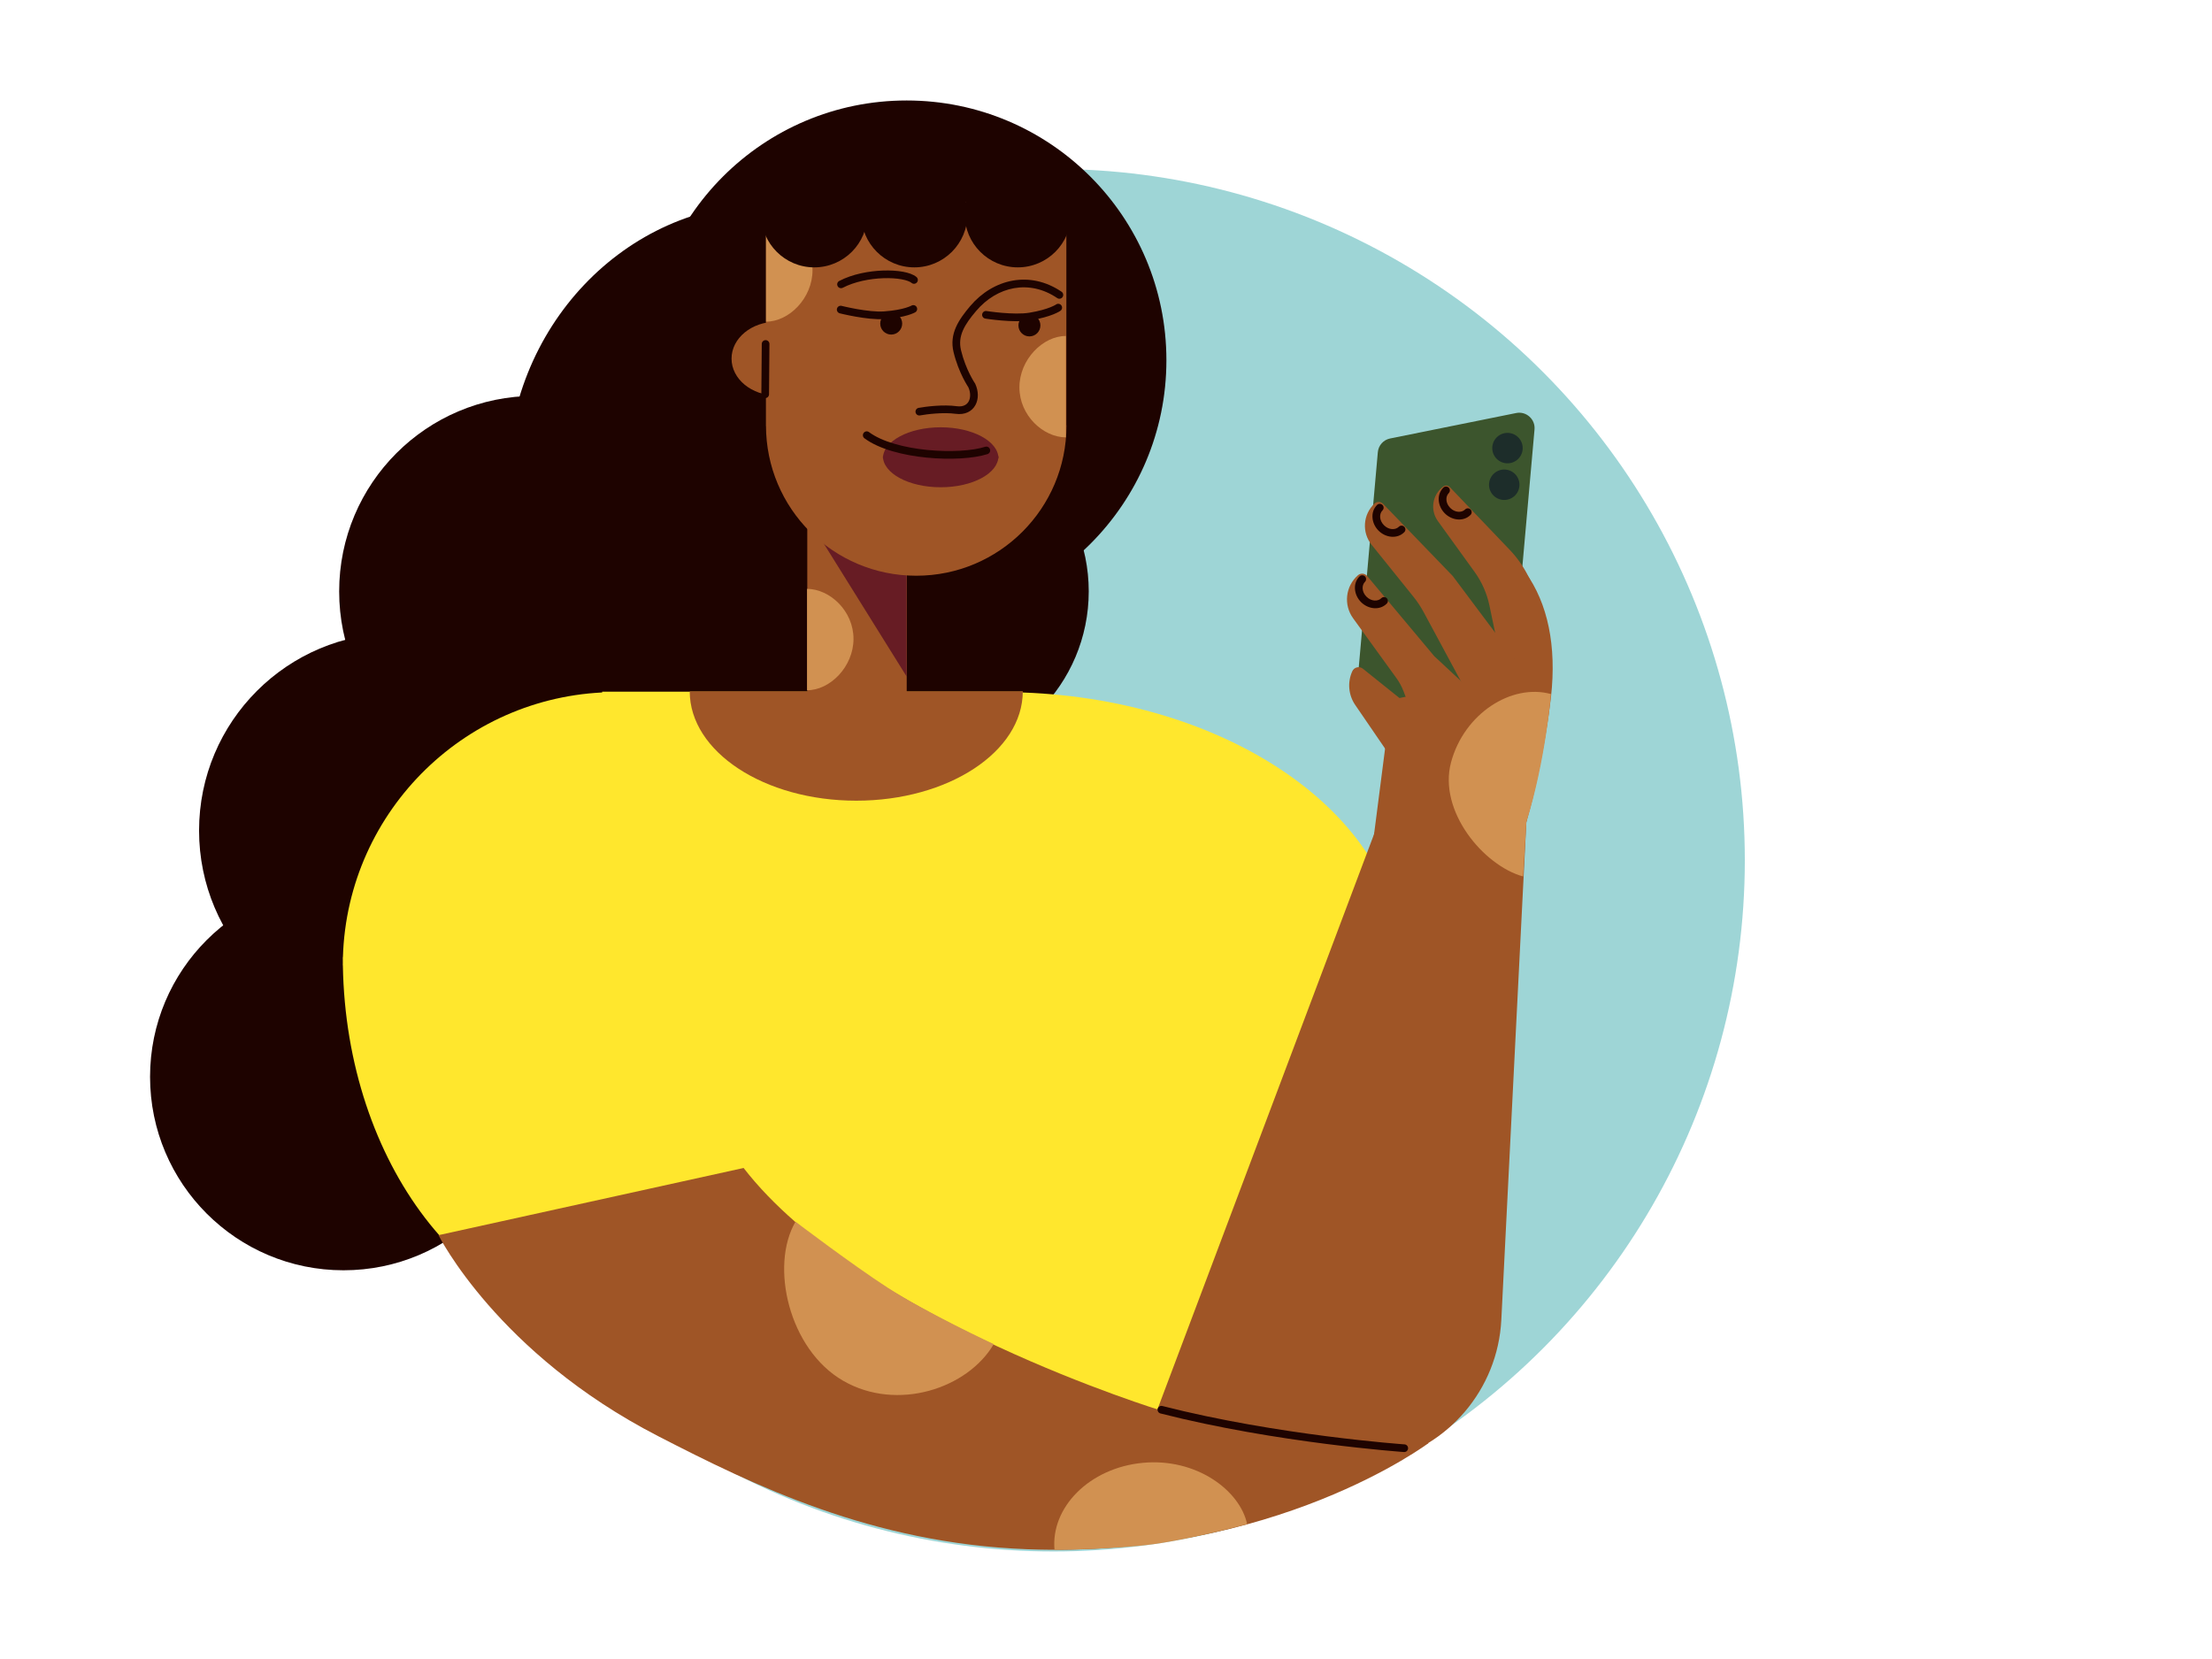 <svg width="288" height="216" viewBox="0 0 288 216" fill="none" xmlns="http://www.w3.org/2000/svg">
<g clip-path="url(#clip0_65_23795)">
<g clip-path="url(#clip1_65_23795)">
<circle cx="137.174" cy="112" r="90" fill="#9ED5D6"/>
<ellipse cx="118.042" cy="46.904" rx="33.822" ry="33.822" transform="rotate(180 118.042 46.904)" fill="#1E0300"/>
<ellipse cx="100.26" cy="62.613" rx="34.225" ry="36.109" transform="rotate(180 100.26 62.613)" fill="#1E0300"/>
<ellipse cx="105.357" cy="89.663" rx="22.612" ry="22.612" transform="rotate(180 105.357 89.663)" fill="#1E0300"/>
<ellipse cx="69.615" cy="77.002" rx="25.456" ry="25.456" transform="rotate(180 69.615 77.002)" fill="#1E0300"/>
<ellipse cx="51.634" cy="108.141" rx="25.716" ry="25.716" transform="rotate(180 51.634 108.141)" fill="#1E0300"/>
<ellipse cx="44.727" cy="140.2" rx="25.19" ry="25.19" transform="rotate(180 44.727 140.2)" fill="#1E0300"/>
<ellipse cx="119.807" cy="76.997" rx="21.945" ry="21.945" transform="rotate(180 119.807 76.997)" fill="#1E0300"/>
<path d="M44.648 124.613C45.222 105.461 60.928 90.112 80.22 90.112V172.109C60.837 172.109 45.074 151.429 44.641 125.699H44.632C44.632 125.544 44.633 125.389 44.635 125.234C44.633 125.027 44.632 124.821 44.632 124.613H44.648Z" fill="#FFE72D"/>
<path d="M78.404 90.054H133.153V90.161C160.687 91.152 182.565 106.684 182.565 125.699L182.44 186.606L78.404 180.46V90.054Z" fill="#FFE72D"/>
<path d="M150.418 184.243L179.057 108.192L198.809 105.493L195.471 171.839C195.014 180.913 188.499 188.538 179.609 190.407L164.916 193.494L150.418 184.243Z" fill="#9F5526"/>
<path d="M184.252 67.038C197.451 68.495 203.395 77.546 201.943 90.701C201.389 95.724 199.258 108.069 196.239 113.558L195.192 113.814C189.265 115.263 183.017 113.392 178.862 108.924L184.252 67.038Z" fill="#9F5526"/>
<path d="M179.392 58.873C179.47 57.991 180.12 57.265 180.988 57.09L197.405 53.776C198.715 53.511 199.911 54.582 199.793 55.913L197.088 86.419C197.01 87.301 196.361 88.027 195.492 88.203L179.075 91.516C177.765 91.781 176.569 90.711 176.687 89.379L179.392 58.873Z" fill="#3C552D"/>
<circle cx="196.273" cy="58.342" r="1.981" transform="rotate(5.067 196.273 58.342)" fill="#1D2D2A"/>
<circle cx="195.851" cy="63.114" r="1.981" transform="rotate(5.067 195.851 63.114)" fill="#1D2D2A"/>
<path d="M185.633 93.624C186.931 94.664 187.267 96.5 186.422 97.932C185.178 100.039 182.167 100.14 180.785 98.121L176.447 91.784C175.56 90.487 175.416 88.821 176.068 87.392C176.31 86.861 176.988 86.699 177.444 87.064L185.633 93.624Z" fill="#9F5526"/>
<path d="M199.286 88.533L191.403 90.921L185.368 79.716C184.982 78.999 184.531 78.318 184.02 77.684L178.583 70.929C177.285 69.317 177.451 66.978 178.961 65.564C179.277 65.269 179.77 65.282 180.07 65.593L189.142 74.993L199.286 88.533Z" fill="#9F5526"/>
<path fill-rule="evenodd" clip-rule="evenodd" d="M179.998 66.454C179.566 66.886 179.555 67.747 180.195 68.387C180.834 69.026 181.696 69.015 182.127 68.584C182.322 68.388 182.639 68.388 182.834 68.584C183.03 68.779 183.03 69.095 182.834 69.291C181.917 70.208 180.415 70.021 179.488 69.094C178.561 68.167 178.373 66.665 179.291 65.747C179.486 65.552 179.803 65.552 179.998 65.747C180.193 65.942 180.193 66.259 179.998 66.454Z" fill="#1E0300"/>
<path d="M199.872 76.813C200.153 77.374 200.313 77.988 200.34 78.615L200.528 82.857C200.643 85.456 197.493 86.828 195.668 84.974C195.286 84.586 195.024 84.097 194.912 83.564L193.924 78.841C193.594 77.262 192.935 75.77 191.991 74.462L187.211 67.846C186.173 66.408 186.484 64.403 187.909 63.347C188.172 63.153 188.537 63.184 188.763 63.42L196.562 71.585C197.528 72.595 198.336 73.744 198.962 74.994L199.872 76.813Z" fill="#9F5526"/>
<path fill-rule="evenodd" clip-rule="evenodd" d="M188.626 64.202C188.194 64.634 188.183 65.495 188.823 66.135C189.462 66.774 190.324 66.763 190.755 66.332C190.95 66.136 191.267 66.136 191.462 66.332C191.658 66.527 191.658 66.844 191.462 67.039C190.545 67.956 189.043 67.769 188.116 66.842C187.188 65.915 187.001 64.413 187.919 63.495C188.114 63.3 188.43 63.3 188.626 63.495C188.821 63.69 188.821 64.007 188.626 64.202Z" fill="#1E0300"/>
<path d="M190.174 88.631C192.406 90.709 191.51 94.43 188.575 95.263C186.626 95.817 184.576 94.792 183.85 92.899L182.727 89.973C182.498 89.377 182.193 88.814 181.819 88.298L176.173 80.498C174.906 78.749 175.178 76.323 176.8 74.897C177.153 74.586 177.693 74.628 177.995 74.988L186.737 85.431L190.174 88.631Z" fill="#9F5526"/>
<path fill-rule="evenodd" clip-rule="evenodd" d="M177.718 75.755C177.286 76.186 177.275 77.048 177.914 77.687C178.554 78.327 179.415 78.316 179.847 77.884C180.042 77.689 180.359 77.689 180.554 77.884C180.749 78.08 180.749 78.396 180.554 78.591C179.637 79.509 178.134 79.322 177.207 78.394C176.28 77.467 176.093 75.965 177.01 75.048C177.206 74.853 177.522 74.853 177.718 75.048C177.913 75.243 177.913 75.56 177.718 75.755Z" fill="#1E0300"/>
<path d="M198.312 114.117C193.151 112.706 187.227 105.588 188.923 99.257C190.619 92.926 196.778 88.954 201.939 90.365C201.939 90.365 201.234 99.04 198.735 107.003L198.312 114.117Z" fill="#D19151"/>
<rect width="12.946" height="34.042" transform="matrix(-1 0 0 1 118.053 65.003)" fill="#9F5526"/>
<path d="M111.483 104.249C123.458 104.249 133.165 97.876 133.165 90.013L89.802 90.013C89.802 97.876 99.509 104.249 111.483 104.249Z" fill="#9F5526"/>
<path d="M118.037 67.419H105.164L118.037 88.072L118.037 67.419Z" fill="#671C24"/>
<path d="M105.076 76.669C108.048 76.684 111.125 79.538 111.125 83.178C111.125 86.818 108.048 89.885 105.076 89.869L105.076 76.669Z" fill="#D19151"/>
<path d="M95.247 46.691C95.247 49.344 97.858 51.496 101.079 51.496V41.886C97.858 41.886 95.247 44.037 95.247 46.691Z" fill="#9F5526"/>
<path d="M119.292 74.959C108.488 74.959 99.73 66.201 99.73 55.397L138.854 55.397C138.854 66.201 130.096 74.959 119.292 74.959Z" fill="#9F5526"/>
<rect width="39.116" height="29.114" transform="matrix(-1 0 0 1 138.839 26.313)" fill="#9F5526"/>
<path fill-rule="evenodd" clip-rule="evenodd" d="M138.212 37.982C134.099 35.193 129.339 36.295 126.325 39.845C124.826 41.611 123.574 43.449 124.151 45.837C124.482 47.211 124.969 48.363 125.373 49.173C125.575 49.578 125.757 49.898 125.89 50.119C125.956 50.23 126.01 50.315 126.048 50.374C126.062 50.397 126.075 50.416 126.084 50.43C126.391 51.121 126.37 51.805 126.121 52.26C125.891 52.684 125.412 53.005 124.552 52.886C122.815 52.646 120.528 52.934 119.606 53.104C119.335 53.154 119.155 53.415 119.205 53.686C119.255 53.958 119.516 54.138 119.787 54.087C120.676 53.924 122.838 53.659 124.415 53.877C125.627 54.044 126.542 53.578 127 52.739C127.436 51.939 127.401 50.898 126.977 49.977L126.959 49.938L126.935 49.903L126.935 49.903L126.935 49.903L126.935 49.903L126.935 49.903L126.933 49.9L126.925 49.888C126.917 49.876 126.904 49.857 126.888 49.832C126.856 49.782 126.807 49.705 126.747 49.605C126.626 49.403 126.457 49.105 126.268 48.726C125.889 47.966 125.433 46.886 125.123 45.602C124.673 43.738 125.592 42.254 127.088 40.492C129.818 37.275 134.018 36.347 137.651 38.81C137.88 38.965 138.19 38.905 138.345 38.676C138.5 38.448 138.441 38.137 138.212 37.982Z" fill="#1E0300"/>
<path fill-rule="evenodd" clip-rule="evenodd" d="M117.364 36.362C118.041 36.484 118.479 36.663 118.682 36.832C118.894 37.009 119.209 36.981 119.386 36.769C119.563 36.557 119.535 36.242 119.323 36.065C118.913 35.722 118.259 35.507 117.541 35.378C116.803 35.245 115.918 35.191 114.981 35.222C113.112 35.286 110.964 35.695 109.271 36.579C109.026 36.706 108.931 37.009 109.059 37.253C109.186 37.498 109.488 37.593 109.733 37.465C111.253 36.672 113.242 36.282 115.015 36.222C115.897 36.192 116.709 36.244 117.364 36.362Z" fill="#1E0300"/>
<path d="M122.476 55.633C126.63 55.633 129.997 57.449 129.997 59.69L114.954 59.69C114.954 57.449 118.322 55.633 122.476 55.633Z" fill="#671C24"/>
<path d="M122.475 63.441C118.321 63.441 114.953 61.625 114.953 59.384L129.996 59.384C129.996 61.625 126.629 63.441 122.475 63.441Z" fill="#671C24"/>
<path fill-rule="evenodd" clip-rule="evenodd" d="M112.447 56.365C112.282 56.586 112.328 56.9 112.55 57.064C114.475 58.496 117.616 59.28 120.647 59.58C123.685 59.881 126.748 59.708 128.57 59.124C128.833 59.039 128.978 58.758 128.894 58.495C128.81 58.232 128.528 58.087 128.265 58.172C126.628 58.696 123.72 58.88 120.745 58.585C117.763 58.29 114.848 57.527 113.146 56.262C112.925 56.097 112.612 56.143 112.447 56.365Z" fill="#1E0300"/>
<path fill-rule="evenodd" clip-rule="evenodd" d="M99.685 44.284C99.409 44.282 99.183 44.504 99.181 44.78L99.127 51.331C99.125 51.607 99.347 51.832 99.623 51.834C99.9 51.837 100.125 51.615 100.127 51.339L100.181 44.788C100.183 44.512 99.961 44.286 99.685 44.284Z" fill="#1E0300"/>
<path d="M138.775 56.946C135.804 56.931 132.726 54.077 132.726 50.437C132.726 46.797 135.804 43.731 138.775 43.746L138.775 56.946Z" fill="#D19151"/>
<path d="M99.739 28.678C102.711 28.693 105.788 31.547 105.788 35.187C105.788 38.827 102.711 41.893 99.739 41.878L99.739 28.678Z" fill="#D19151"/>
<path d="M57.094 160.818L96.816 152.069C112.043 171.751 151.374 183.715 151.374 183.715L186.022 187.867C186.022 187.867 166.016 202.947 133.706 201.709C113.505 200.935 98.095 193.371 85.675 186.978C64.754 176.208 57.094 160.818 57.094 160.818Z" fill="#9F5526"/>
<path fill-rule="evenodd" clip-rule="evenodd" d="M183.33 188.589C183.349 188.313 183.141 188.075 182.866 188.055L182.831 188.554L182.796 189.053C183.072 189.072 183.311 188.864 183.33 188.589ZM182.831 188.554C182.796 189.053 182.796 189.053 182.796 189.053L182.783 189.052L182.747 189.049L182.604 189.039C182.478 189.029 182.292 189.015 182.051 188.995C181.567 188.956 180.86 188.895 179.965 188.811C178.175 188.642 175.632 188.376 172.616 187.99C166.587 187.218 158.661 185.962 151.091 184.029C150.824 183.96 150.662 183.688 150.731 183.421C150.799 183.153 151.071 182.992 151.339 183.06C158.853 184.979 166.735 186.228 172.743 186.998C175.746 187.382 178.278 187.647 180.059 187.815C180.95 187.899 181.652 187.959 182.132 187.998C182.372 188.018 182.556 188.032 182.679 188.042L182.819 188.052L182.855 188.054L182.866 188.055C182.866 188.055 182.866 188.055 182.831 188.554Z" fill="#1E0300"/>
<path d="M129.383 175.003C126.022 180.756 116.84 183.851 109.772 179.771C102.705 175.69 100.214 164.814 103.575 159.061C103.575 159.061 110.852 164.593 115.559 167.645C120.631 170.934 129.383 175.003 129.383 175.003Z" fill="#D19151"/>
<path d="M137.297 201.79C136.785 196.277 141.822 191.12 148.786 190.459C155.751 189.798 161.444 194.042 162.377 198.442C162.377 198.442 155.344 200.341 150.244 201.043C145.229 201.732 137.297 201.79 137.297 201.79Z" fill="#D19151"/>
<ellipse cx="132.517" cy="27.896" rx="6.915" ry="6.915" transform="rotate(180 132.517 27.896)" fill="#1E0300"/>
<ellipse cx="119.047" cy="27.896" rx="6.915" ry="6.915" transform="rotate(180 119.047 27.896)" fill="#1E0300"/>
<ellipse cx="106.018" cy="27.896" rx="6.915" ry="6.915" transform="rotate(180 106.018 27.896)" fill="#1E0300"/>
<path d="M117.465 42.129C117.465 42.919 116.824 43.56 116.034 43.56C115.244 43.56 114.604 42.919 114.604 42.129C114.604 41.339 115.244 40.699 116.034 40.699C116.824 40.699 117.465 41.339 117.465 42.129Z" fill="#1E0300"/>
<path fill-rule="evenodd" clip-rule="evenodd" d="M119.344 39.971C119.203 39.733 118.897 39.655 118.659 39.796L118.914 40.226C118.659 39.796 118.659 39.796 118.659 39.796L118.661 39.795L118.662 39.794L118.663 39.794C118.663 39.794 118.663 39.794 118.661 39.795C118.657 39.797 118.648 39.802 118.636 39.808C118.611 39.821 118.569 39.841 118.508 39.868C118.385 39.921 118.188 39.998 117.905 40.083C117.339 40.252 116.431 40.45 115.102 40.545C114.091 40.618 112.723 40.444 111.577 40.242C111.011 40.141 110.51 40.036 110.151 39.957C109.972 39.917 109.828 39.883 109.73 39.86C109.681 39.848 109.643 39.839 109.617 39.833L109.589 39.825L109.582 39.824L109.58 39.823C109.313 39.756 109.041 39.918 108.973 40.186C108.905 40.453 109.068 40.725 109.335 40.793L109.458 40.308C109.335 40.793 109.335 40.793 109.335 40.793L109.339 40.794L109.347 40.796L109.379 40.804C109.406 40.81 109.446 40.82 109.497 40.832C109.6 40.857 109.749 40.892 109.934 40.933C110.304 41.015 110.819 41.123 111.403 41.226C112.559 41.43 114.031 41.625 115.173 41.543C116.569 41.443 117.55 41.232 118.191 41.041C118.511 40.945 118.747 40.854 118.907 40.785C118.987 40.75 119.048 40.72 119.091 40.698C119.113 40.687 119.13 40.678 119.143 40.671L119.159 40.662L119.165 40.658L119.167 40.657L119.168 40.657C119.168 40.657 119.169 40.656 118.914 40.226L119.169 40.656C119.407 40.515 119.485 40.209 119.344 39.971Z" fill="#1E0300"/>
<path d="M135.46 42.368C135.46 43.159 134.82 43.799 134.029 43.799C133.239 43.799 132.599 43.159 132.599 42.368C132.599 41.578 133.239 40.938 134.029 40.938C134.82 40.938 135.46 41.578 135.46 42.368Z" fill="#1E0300"/>
<path fill-rule="evenodd" clip-rule="evenodd" d="M138.188 39.761C138.026 39.537 137.713 39.487 137.49 39.648L137.782 40.054C137.49 39.648 137.489 39.648 137.49 39.648L137.491 39.647L137.492 39.647L137.493 39.646C137.493 39.646 137.493 39.646 137.491 39.647C137.487 39.65 137.479 39.655 137.468 39.663C137.444 39.677 137.404 39.702 137.345 39.734C137.228 39.798 137.038 39.893 136.764 40.002C136.216 40.221 135.33 40.501 134.015 40.716C133.015 40.879 131.637 40.83 130.477 40.732C129.904 40.683 129.395 40.624 129.031 40.577C128.849 40.553 128.702 40.533 128.602 40.518C128.552 40.511 128.514 40.505 128.488 40.501L128.459 40.497L128.452 40.496L128.45 40.495C128.178 40.452 127.921 40.639 127.878 40.911C127.835 41.184 128.021 41.44 128.294 41.483L128.372 40.989C128.294 41.483 128.294 41.483 128.294 41.483L128.297 41.484L128.306 41.485L128.338 41.49C128.366 41.494 128.406 41.5 128.459 41.508C128.563 41.523 128.715 41.544 128.903 41.569C129.278 41.617 129.801 41.678 130.393 41.728C131.562 41.827 133.045 41.888 134.176 41.703C135.557 41.477 136.514 41.179 137.136 40.931C137.446 40.806 137.673 40.695 137.826 40.611C137.902 40.569 137.96 40.534 138.001 40.508C138.022 40.495 138.038 40.484 138.05 40.476L138.066 40.466L138.071 40.462L138.073 40.46L138.074 40.46C138.074 40.46 138.075 40.459 137.782 40.054L138.075 40.459C138.299 40.297 138.349 39.985 138.188 39.761Z" fill="#1E0300"/>
</g>
</g>
<defs>
<clipPath id="clip0_65_23795">
<rect width="288" height="216" fill="white"/>
</clipPath>
<clipPath id="clip1_65_23795">
<rect width="288" height="216" fill="white"/>
</clipPath>
</defs>
</svg>
